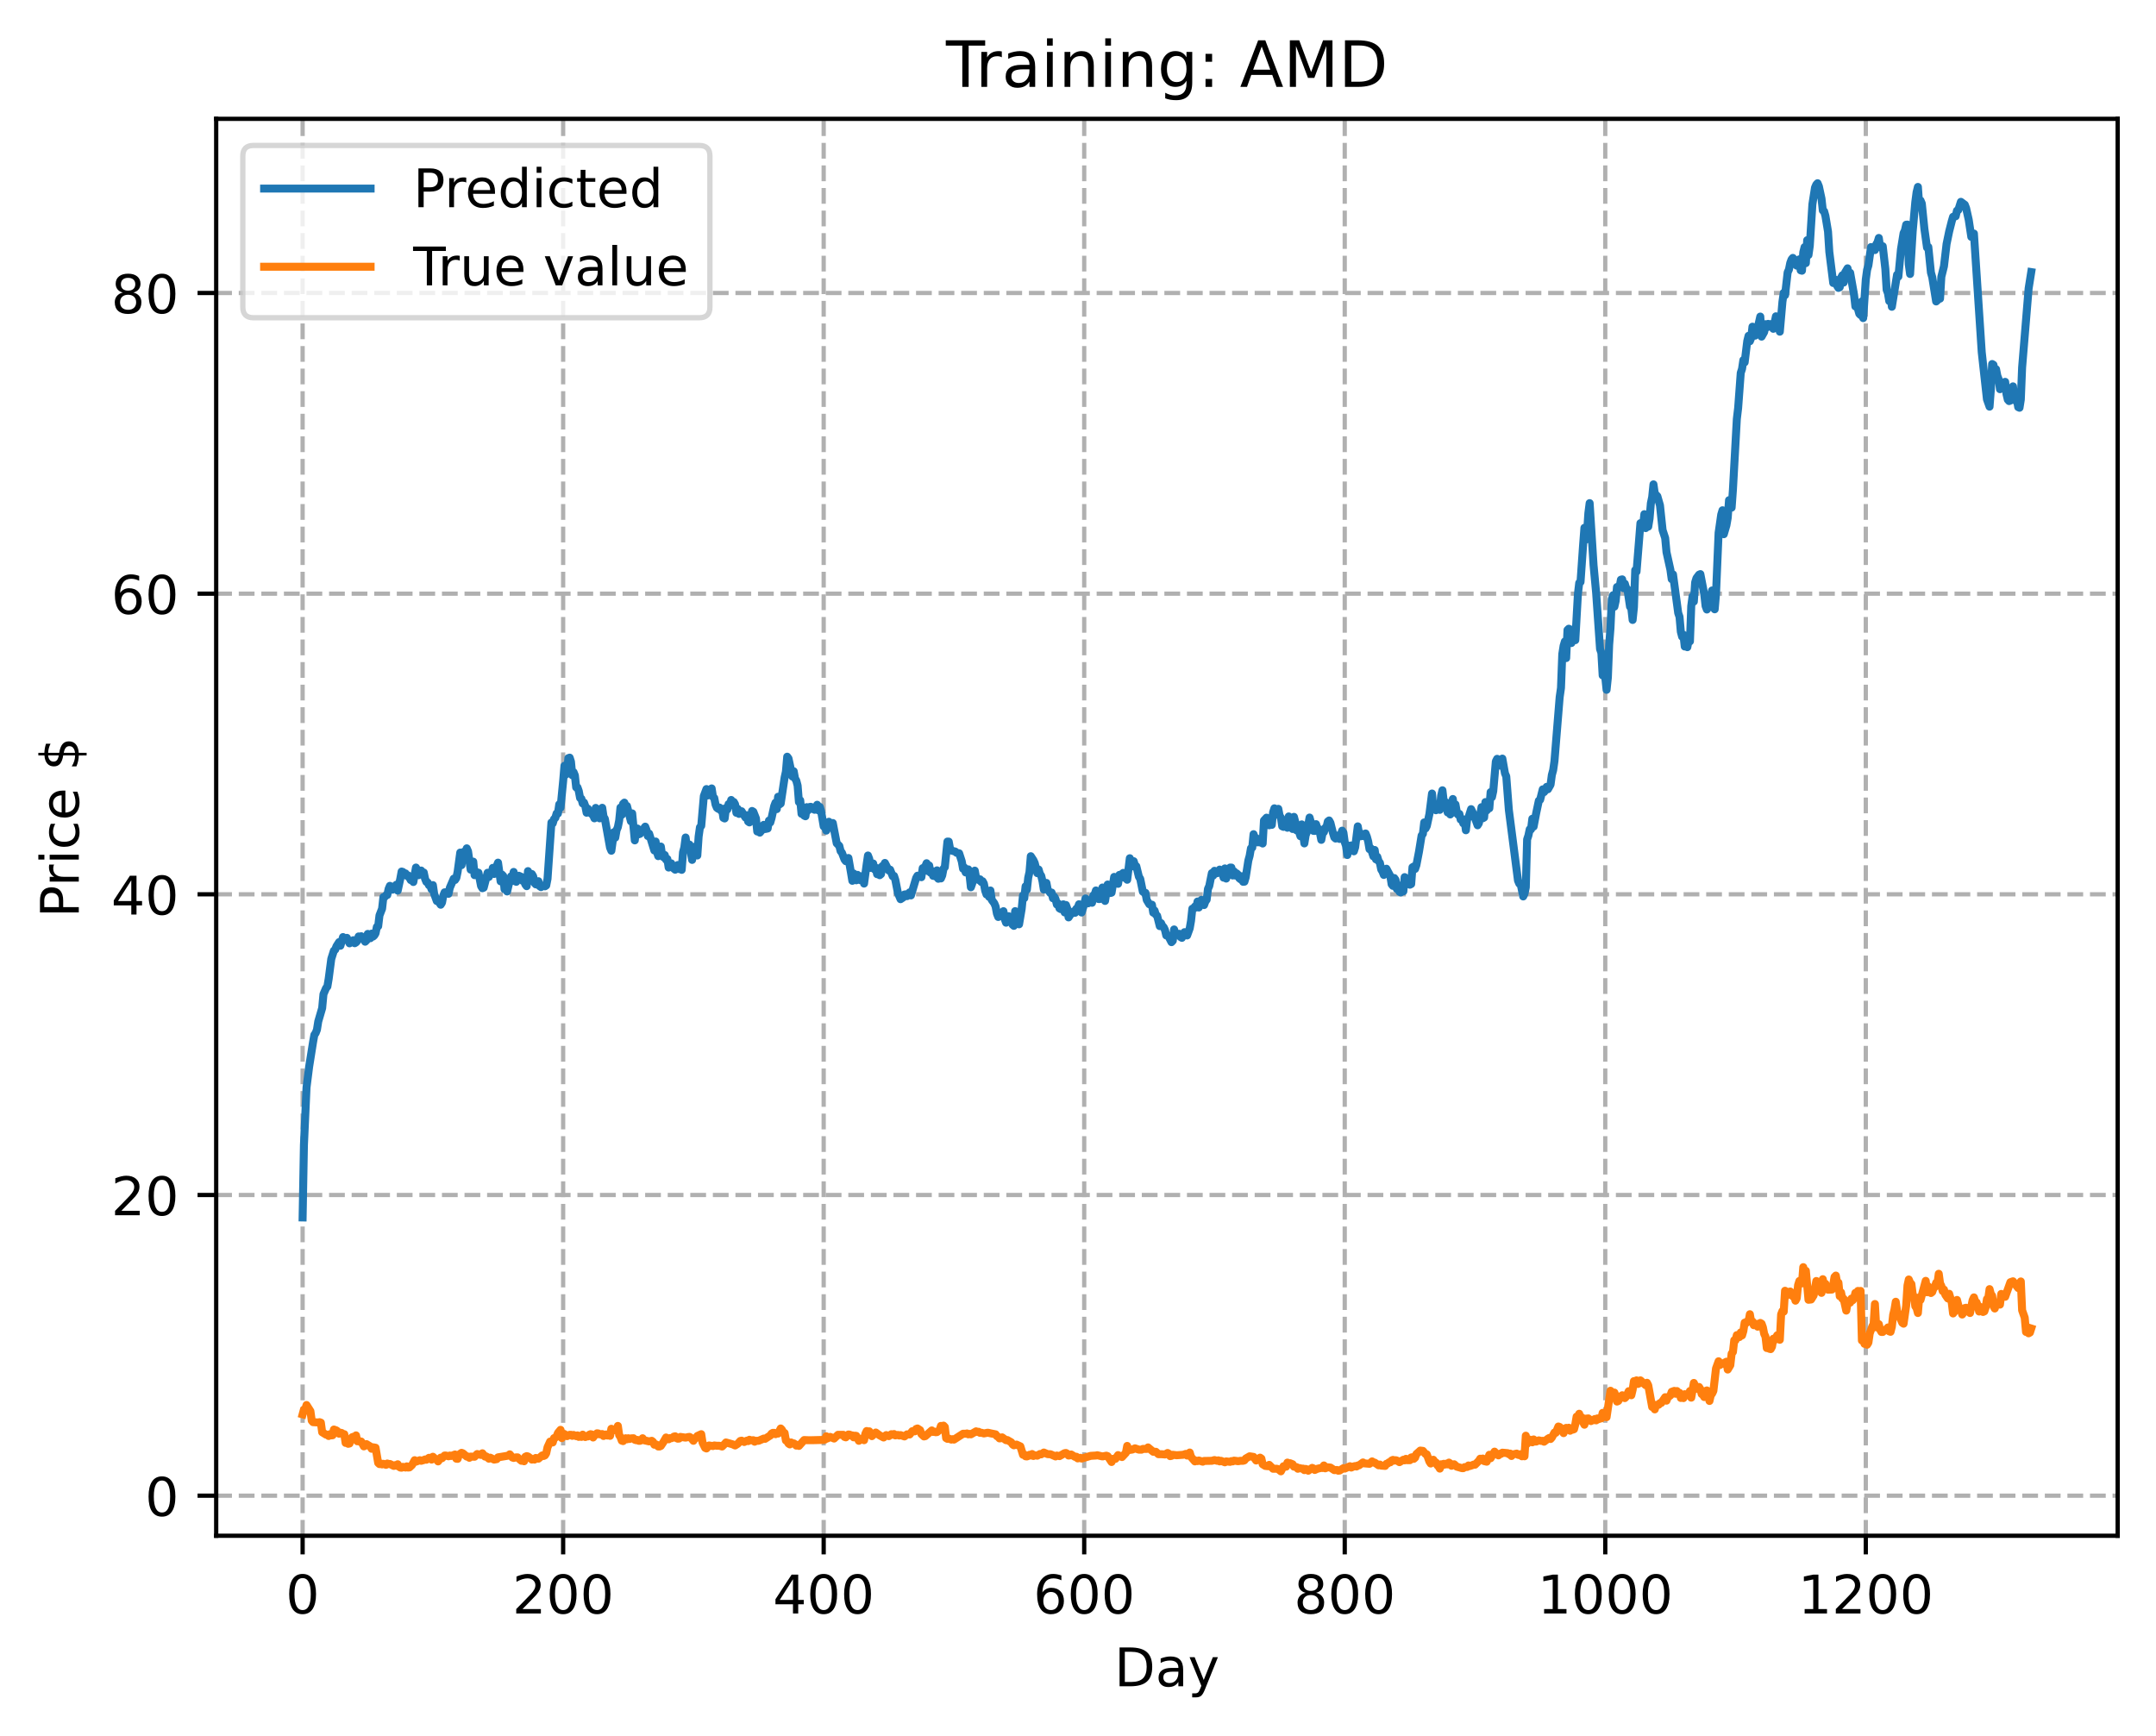 <?xml version="1.0" encoding="utf-8" standalone="no"?>
<!DOCTYPE svg PUBLIC "-//W3C//DTD SVG 1.1//EN"
  "http://www.w3.org/Graphics/SVG/1.1/DTD/svg11.dtd">
<!-- Created with matplotlib (https://matplotlib.org/) -->
<svg height="325.986pt" version="1.1" viewBox="0 0 404.923 325.986" width="404.923pt" xmlns="http://www.w3.org/2000/svg" xmlns:xlink="http://www.w3.org/1999/xlink">
 <defs>
  <style type="text/css">
*{stroke-linecap:butt;stroke-linejoin:round;}
  </style>
 </defs>
 <g id="figure_1">
  <g id="patch_1">
   <path d="M 0 325.986 
L 404.923 325.986 
L 404.923 0 
L 0 0 
z
" style="fill:#ffffff;"/>
  </g>
  <g id="axes_1">
   <g id="patch_2">
    <path d="M 40.603 288.43 
L 397.723 288.43 
L 397.723 22.318 
L 40.603 22.318 
z
" style="fill:#ffffff;"/>
   </g>
   <g id="matplotlib.axis_1">
    <g id="xtick_1">
     <g id="line2d_1">
      <path clip-path="url(#p8aa2098864)" d="M 56.836 288.43 
L 56.836 22.318 
" style="fill:none;stroke:#b0b0b0;stroke-dasharray:2.96,1.28;stroke-dashoffset:0;stroke-width:0.8;"/>
     </g>
     <g id="line2d_2">
      <defs>
       <path d="M 0 0 
L 0 3.5 
" id="ma7a348465f" style="stroke:#000000;stroke-width:0.8;"/>
      </defs>
      <g>
       <use style="stroke:#000000;stroke-width:0.8;" x="56.836" xlink:href="#ma7a348465f" y="288.43"/>
      </g>
     </g>
     <g id="text_1">
      <!-- 0 -->
      <defs>
       <path d="M 31.781 66.406 
Q 24.172 66.406 20.328 58.906 
Q 16.5 51.422 16.5 36.375 
Q 16.5 21.391 20.328 13.891 
Q 24.172 6.391 31.781 6.391 
Q 39.453 6.391 43.281 13.891 
Q 47.125 21.391 47.125 36.375 
Q 47.125 51.422 43.281 58.906 
Q 39.453 66.406 31.781 66.406 
z
M 31.781 74.219 
Q 44.047 74.219 50.516 64.516 
Q 56.984 54.828 56.984 36.375 
Q 56.984 17.969 50.516 8.266 
Q 44.047 -1.422 31.781 -1.422 
Q 19.531 -1.422 13.062 8.266 
Q 6.594 17.969 6.594 36.375 
Q 6.594 54.828 13.062 64.516 
Q 19.531 74.219 31.781 74.219 
z
" id="DejaVuSans-48"/>
      </defs>
      <g transform="translate(53.655 303.029)scale(0.1 -0.1)">
       <use xlink:href="#DejaVuSans-48"/>
      </g>
     </g>
    </g>
    <g id="xtick_2">
     <g id="line2d_3">
      <path clip-path="url(#p8aa2098864)" d="M 105.766 288.43 
L 105.766 22.318 
" style="fill:none;stroke:#b0b0b0;stroke-dasharray:2.96,1.28;stroke-dashoffset:0;stroke-width:0.8;"/>
     </g>
     <g id="line2d_4">
      <g>
       <use style="stroke:#000000;stroke-width:0.8;" x="105.766" xlink:href="#ma7a348465f" y="288.43"/>
      </g>
     </g>
     <g id="text_2">
      <!-- 200 -->
      <defs>
       <path d="M 19.188 8.297 
L 53.609 8.297 
L 53.609 0 
L 7.328 0 
L 7.328 8.297 
Q 12.938 14.109 22.625 23.891 
Q 32.328 33.688 34.812 36.531 
Q 39.547 41.844 41.422 45.531 
Q 43.312 49.219 43.312 52.781 
Q 43.312 58.594 39.234 62.25 
Q 35.156 65.922 28.609 65.922 
Q 23.969 65.922 18.812 64.312 
Q 13.672 62.703 7.812 59.422 
L 7.812 69.391 
Q 13.766 71.781 18.938 73 
Q 24.125 74.219 28.422 74.219 
Q 39.75 74.219 46.484 68.547 
Q 53.219 62.891 53.219 53.422 
Q 53.219 48.922 51.531 44.891 
Q 49.859 40.875 45.406 35.406 
Q 44.188 33.984 37.641 27.219 
Q 31.109 20.453 19.188 8.297 
z
" id="DejaVuSans-50"/>
      </defs>
      <g transform="translate(96.223 303.029)scale(0.1 -0.1)">
       <use xlink:href="#DejaVuSans-50"/>
       <use x="63.623" xlink:href="#DejaVuSans-48"/>
       <use x="127.246" xlink:href="#DejaVuSans-48"/>
      </g>
     </g>
    </g>
    <g id="xtick_3">
     <g id="line2d_5">
      <path clip-path="url(#p8aa2098864)" d="M 154.697 288.43 
L 154.697 22.318 
" style="fill:none;stroke:#b0b0b0;stroke-dasharray:2.96,1.28;stroke-dashoffset:0;stroke-width:0.8;"/>
     </g>
     <g id="line2d_6">
      <g>
       <use style="stroke:#000000;stroke-width:0.8;" x="154.697" xlink:href="#ma7a348465f" y="288.43"/>
      </g>
     </g>
     <g id="text_3">
      <!-- 400 -->
      <defs>
       <path d="M 37.797 64.312 
L 12.891 25.391 
L 37.797 25.391 
z
M 35.203 72.906 
L 47.609 72.906 
L 47.609 25.391 
L 58.016 25.391 
L 58.016 17.188 
L 47.609 17.188 
L 47.609 0 
L 37.797 0 
L 37.797 17.188 
L 4.891 17.188 
L 4.891 26.703 
z
" id="DejaVuSans-52"/>
      </defs>
      <g transform="translate(145.153 303.029)scale(0.1 -0.1)">
       <use xlink:href="#DejaVuSans-52"/>
       <use x="63.623" xlink:href="#DejaVuSans-48"/>
       <use x="127.246" xlink:href="#DejaVuSans-48"/>
      </g>
     </g>
    </g>
    <g id="xtick_4">
     <g id="line2d_7">
      <path clip-path="url(#p8aa2098864)" d="M 203.628 288.43 
L 203.628 22.318 
" style="fill:none;stroke:#b0b0b0;stroke-dasharray:2.96,1.28;stroke-dashoffset:0;stroke-width:0.8;"/>
     </g>
     <g id="line2d_8">
      <g>
       <use style="stroke:#000000;stroke-width:0.8;" x="203.628" xlink:href="#ma7a348465f" y="288.43"/>
      </g>
     </g>
     <g id="text_4">
      <!-- 600 -->
      <defs>
       <path d="M 33.016 40.375 
Q 26.375 40.375 22.484 35.828 
Q 18.609 31.297 18.609 23.391 
Q 18.609 15.531 22.484 10.953 
Q 26.375 6.391 33.016 6.391 
Q 39.656 6.391 43.531 10.953 
Q 47.406 15.531 47.406 23.391 
Q 47.406 31.297 43.531 35.828 
Q 39.656 40.375 33.016 40.375 
z
M 52.594 71.297 
L 52.594 62.312 
Q 48.875 64.062 45.094 64.984 
Q 41.312 65.922 37.594 65.922 
Q 27.828 65.922 22.672 59.328 
Q 17.531 52.734 16.797 39.406 
Q 19.672 43.656 24.016 45.922 
Q 28.375 48.188 33.594 48.188 
Q 44.578 48.188 50.953 41.516 
Q 57.328 34.859 57.328 23.391 
Q 57.328 12.156 50.688 5.359 
Q 44.047 -1.422 33.016 -1.422 
Q 20.359 -1.422 13.672 8.266 
Q 6.984 17.969 6.984 36.375 
Q 6.984 53.656 15.188 63.938 
Q 23.391 74.219 37.203 74.219 
Q 40.922 74.219 44.703 73.484 
Q 48.484 72.75 52.594 71.297 
z
" id="DejaVuSans-54"/>
      </defs>
      <g transform="translate(194.084 303.029)scale(0.1 -0.1)">
       <use xlink:href="#DejaVuSans-54"/>
       <use x="63.623" xlink:href="#DejaVuSans-48"/>
       <use x="127.246" xlink:href="#DejaVuSans-48"/>
      </g>
     </g>
    </g>
    <g id="xtick_5">
     <g id="line2d_9">
      <path clip-path="url(#p8aa2098864)" d="M 252.558 288.43 
L 252.558 22.318 
" style="fill:none;stroke:#b0b0b0;stroke-dasharray:2.96,1.28;stroke-dashoffset:0;stroke-width:0.8;"/>
     </g>
     <g id="line2d_10">
      <g>
       <use style="stroke:#000000;stroke-width:0.8;" x="252.558" xlink:href="#ma7a348465f" y="288.43"/>
      </g>
     </g>
     <g id="text_5">
      <!-- 800 -->
      <defs>
       <path d="M 31.781 34.625 
Q 24.75 34.625 20.719 30.859 
Q 16.703 27.094 16.703 20.516 
Q 16.703 13.922 20.719 10.156 
Q 24.75 6.391 31.781 6.391 
Q 38.812 6.391 42.859 10.172 
Q 46.922 13.969 46.922 20.516 
Q 46.922 27.094 42.891 30.859 
Q 38.875 34.625 31.781 34.625 
z
M 21.922 38.812 
Q 15.578 40.375 12.031 44.719 
Q 8.5 49.078 8.5 55.328 
Q 8.5 64.062 14.719 69.141 
Q 20.953 74.219 31.781 74.219 
Q 42.672 74.219 48.875 69.141 
Q 55.078 64.062 55.078 55.328 
Q 55.078 49.078 51.531 44.719 
Q 48 40.375 41.703 38.812 
Q 48.828 37.156 52.797 32.312 
Q 56.781 27.484 56.781 20.516 
Q 56.781 9.906 50.312 4.234 
Q 43.844 -1.422 31.781 -1.422 
Q 19.734 -1.422 13.25 4.234 
Q 6.781 9.906 6.781 20.516 
Q 6.781 27.484 10.781 32.312 
Q 14.797 37.156 21.922 38.812 
z
M 18.312 54.391 
Q 18.312 48.734 21.844 45.562 
Q 25.391 42.391 31.781 42.391 
Q 38.141 42.391 41.719 45.562 
Q 45.312 48.734 45.312 54.391 
Q 45.312 60.062 41.719 63.234 
Q 38.141 66.406 31.781 66.406 
Q 25.391 66.406 21.844 63.234 
Q 18.312 60.062 18.312 54.391 
z
" id="DejaVuSans-56"/>
      </defs>
      <g transform="translate(243.015 303.029)scale(0.1 -0.1)">
       <use xlink:href="#DejaVuSans-56"/>
       <use x="63.623" xlink:href="#DejaVuSans-48"/>
       <use x="127.246" xlink:href="#DejaVuSans-48"/>
      </g>
     </g>
    </g>
    <g id="xtick_6">
     <g id="line2d_11">
      <path clip-path="url(#p8aa2098864)" d="M 301.489 288.43 
L 301.489 22.318 
" style="fill:none;stroke:#b0b0b0;stroke-dasharray:2.96,1.28;stroke-dashoffset:0;stroke-width:0.8;"/>
     </g>
     <g id="line2d_12">
      <g>
       <use style="stroke:#000000;stroke-width:0.8;" x="301.489" xlink:href="#ma7a348465f" y="288.43"/>
      </g>
     </g>
     <g id="text_6">
      <!-- 1000 -->
      <defs>
       <path d="M 12.406 8.297 
L 28.516 8.297 
L 28.516 63.922 
L 10.984 60.406 
L 10.984 69.391 
L 28.422 72.906 
L 38.281 72.906 
L 38.281 8.297 
L 54.391 8.297 
L 54.391 0 
L 12.406 0 
z
" id="DejaVuSans-49"/>
      </defs>
      <g transform="translate(288.764 303.029)scale(0.1 -0.1)">
       <use xlink:href="#DejaVuSans-49"/>
       <use x="63.623" xlink:href="#DejaVuSans-48"/>
       <use x="127.246" xlink:href="#DejaVuSans-48"/>
       <use x="190.869" xlink:href="#DejaVuSans-48"/>
      </g>
     </g>
    </g>
    <g id="xtick_7">
     <g id="line2d_13">
      <path clip-path="url(#p8aa2098864)" d="M 350.419 288.43 
L 350.419 22.318 
" style="fill:none;stroke:#b0b0b0;stroke-dasharray:2.96,1.28;stroke-dashoffset:0;stroke-width:0.8;"/>
     </g>
     <g id="line2d_14">
      <g>
       <use style="stroke:#000000;stroke-width:0.8;" x="350.419" xlink:href="#ma7a348465f" y="288.43"/>
      </g>
     </g>
     <g id="text_7">
      <!-- 1200 -->
      <g transform="translate(337.694 303.029)scale(0.1 -0.1)">
       <use xlink:href="#DejaVuSans-49"/>
       <use x="63.623" xlink:href="#DejaVuSans-50"/>
       <use x="127.246" xlink:href="#DejaVuSans-48"/>
       <use x="190.869" xlink:href="#DejaVuSans-48"/>
      </g>
     </g>
    </g>
    <g id="text_8">
     <!-- Day -->
     <defs>
      <path d="M 19.672 64.797 
L 19.672 8.109 
L 31.594 8.109 
Q 46.688 8.109 53.688 14.938 
Q 60.688 21.781 60.688 36.531 
Q 60.688 51.172 53.688 57.984 
Q 46.688 64.797 31.594 64.797 
z
M 9.812 72.906 
L 30.078 72.906 
Q 51.266 72.906 61.172 64.094 
Q 71.094 55.281 71.094 36.531 
Q 71.094 17.672 61.125 8.828 
Q 51.172 0 30.078 0 
L 9.812 0 
z
" id="DejaVuSans-68"/>
      <path d="M 34.281 27.484 
Q 23.391 27.484 19.188 25 
Q 14.984 22.516 14.984 16.5 
Q 14.984 11.719 18.141 8.906 
Q 21.297 6.109 26.703 6.109 
Q 34.188 6.109 38.703 11.406 
Q 43.219 16.703 43.219 25.484 
L 43.219 27.484 
z
M 52.203 31.203 
L 52.203 0 
L 43.219 0 
L 43.219 8.297 
Q 40.141 3.328 35.547 0.953 
Q 30.953 -1.422 24.312 -1.422 
Q 15.922 -1.422 10.953 3.297 
Q 6 8.016 6 15.922 
Q 6 25.141 12.172 29.828 
Q 18.359 34.516 30.609 34.516 
L 43.219 34.516 
L 43.219 35.406 
Q 43.219 41.609 39.141 45 
Q 35.062 48.391 27.688 48.391 
Q 23 48.391 18.547 47.266 
Q 14.109 46.141 10.016 43.891 
L 10.016 52.203 
Q 14.938 54.109 19.578 55.047 
Q 24.219 56 28.609 56 
Q 40.484 56 46.344 49.844 
Q 52.203 43.703 52.203 31.203 
z
" id="DejaVuSans-97"/>
      <path d="M 32.172 -5.078 
Q 28.375 -14.844 24.75 -17.812 
Q 21.141 -20.797 15.094 -20.797 
L 7.906 -20.797 
L 7.906 -13.281 
L 13.188 -13.281 
Q 16.891 -13.281 18.938 -11.516 
Q 21 -9.766 23.484 -3.219 
L 25.094 0.875 
L 2.984 54.688 
L 12.5 54.688 
L 29.594 11.922 
L 46.688 54.688 
L 56.203 54.688 
z
" id="DejaVuSans-121"/>
     </defs>
     <g transform="translate(209.29 316.707)scale(0.1 -0.1)">
      <use xlink:href="#DejaVuSans-68"/>
      <use x="77.002" xlink:href="#DejaVuSans-97"/>
      <use x="138.281" xlink:href="#DejaVuSans-121"/>
     </g>
    </g>
   </g>
   <g id="matplotlib.axis_2">
    <g id="ytick_1">
     <g id="line2d_15">
      <path clip-path="url(#p8aa2098864)" d="M 40.603 280.908 
L 397.723 280.908 
" style="fill:none;stroke:#b0b0b0;stroke-dasharray:2.96,1.28;stroke-dashoffset:0;stroke-width:0.8;"/>
     </g>
     <g id="line2d_16">
      <defs>
       <path d="M 0 0 
L -3.5 0 
" id="m91a8894882" style="stroke:#000000;stroke-width:0.8;"/>
      </defs>
      <g>
       <use style="stroke:#000000;stroke-width:0.8;" x="40.603" xlink:href="#m91a8894882" y="280.908"/>
      </g>
     </g>
     <g id="text_9">
      <!-- 0 -->
      <g transform="translate(27.241 284.707)scale(0.1 -0.1)">
       <use xlink:href="#DejaVuSans-48"/>
      </g>
     </g>
    </g>
    <g id="ytick_2">
     <g id="line2d_17">
      <path clip-path="url(#p8aa2098864)" d="M 40.603 224.437 
L 397.723 224.437 
" style="fill:none;stroke:#b0b0b0;stroke-dasharray:2.96,1.28;stroke-dashoffset:0;stroke-width:0.8;"/>
     </g>
     <g id="line2d_18">
      <g>
       <use style="stroke:#000000;stroke-width:0.8;" x="40.603" xlink:href="#m91a8894882" y="224.437"/>
      </g>
     </g>
     <g id="text_10">
      <!-- 20 -->
      <g transform="translate(20.878 228.237)scale(0.1 -0.1)">
       <use xlink:href="#DejaVuSans-50"/>
       <use x="63.623" xlink:href="#DejaVuSans-48"/>
      </g>
     </g>
    </g>
    <g id="ytick_3">
     <g id="line2d_19">
      <path clip-path="url(#p8aa2098864)" d="M 40.603 167.966 
L 397.723 167.966 
" style="fill:none;stroke:#b0b0b0;stroke-dasharray:2.96,1.28;stroke-dashoffset:0;stroke-width:0.8;"/>
     </g>
     <g id="line2d_20">
      <g>
       <use style="stroke:#000000;stroke-width:0.8;" x="40.603" xlink:href="#m91a8894882" y="167.966"/>
      </g>
     </g>
     <g id="text_11">
      <!-- 40 -->
      <g transform="translate(20.878 171.766)scale(0.1 -0.1)">
       <use xlink:href="#DejaVuSans-52"/>
       <use x="63.623" xlink:href="#DejaVuSans-48"/>
      </g>
     </g>
    </g>
    <g id="ytick_4">
     <g id="line2d_21">
      <path clip-path="url(#p8aa2098864)" d="M 40.603 111.495 
L 397.723 111.495 
" style="fill:none;stroke:#b0b0b0;stroke-dasharray:2.96,1.28;stroke-dashoffset:0;stroke-width:0.8;"/>
     </g>
     <g id="line2d_22">
      <g>
       <use style="stroke:#000000;stroke-width:0.8;" x="40.603" xlink:href="#m91a8894882" y="111.495"/>
      </g>
     </g>
     <g id="text_12">
      <!-- 60 -->
      <g transform="translate(20.878 115.295)scale(0.1 -0.1)">
       <use xlink:href="#DejaVuSans-54"/>
       <use x="63.623" xlink:href="#DejaVuSans-48"/>
      </g>
     </g>
    </g>
    <g id="ytick_5">
     <g id="line2d_23">
      <path clip-path="url(#p8aa2098864)" d="M 40.603 55.024 
L 397.723 55.024 
" style="fill:none;stroke:#b0b0b0;stroke-dasharray:2.96,1.28;stroke-dashoffset:0;stroke-width:0.8;"/>
     </g>
     <g id="line2d_24">
      <g>
       <use style="stroke:#000000;stroke-width:0.8;" x="40.603" xlink:href="#m91a8894882" y="55.024"/>
      </g>
     </g>
     <g id="text_13">
      <!-- 80 -->
      <g transform="translate(20.878 58.824)scale(0.1 -0.1)">
       <use xlink:href="#DejaVuSans-56"/>
       <use x="63.623" xlink:href="#DejaVuSans-48"/>
      </g>
     </g>
    </g>
    <g id="text_14">
     <!-- Price $ -->
     <defs>
      <path d="M 19.672 64.797 
L 19.672 37.406 
L 32.078 37.406 
Q 38.969 37.406 42.719 40.969 
Q 46.484 44.531 46.484 51.125 
Q 46.484 57.672 42.719 61.234 
Q 38.969 64.797 32.078 64.797 
z
M 9.812 72.906 
L 32.078 72.906 
Q 44.344 72.906 50.609 67.359 
Q 56.891 61.812 56.891 51.125 
Q 56.891 40.328 50.609 34.812 
Q 44.344 29.297 32.078 29.297 
L 19.672 29.297 
L 19.672 0 
L 9.812 0 
z
" id="DejaVuSans-80"/>
      <path d="M 41.109 46.297 
Q 39.594 47.172 37.812 47.578 
Q 36.031 48 33.891 48 
Q 26.266 48 22.188 43.047 
Q 18.109 38.094 18.109 28.812 
L 18.109 0 
L 9.078 0 
L 9.078 54.688 
L 18.109 54.688 
L 18.109 46.188 
Q 20.953 51.172 25.484 53.578 
Q 30.031 56 36.531 56 
Q 37.453 56 38.578 55.875 
Q 39.703 55.766 41.062 55.516 
z
" id="DejaVuSans-114"/>
      <path d="M 9.422 54.688 
L 18.406 54.688 
L 18.406 0 
L 9.422 0 
z
M 9.422 75.984 
L 18.406 75.984 
L 18.406 64.594 
L 9.422 64.594 
z
" id="DejaVuSans-105"/>
      <path d="M 48.781 52.594 
L 48.781 44.188 
Q 44.969 46.297 41.141 47.344 
Q 37.312 48.391 33.406 48.391 
Q 24.656 48.391 19.812 42.844 
Q 14.984 37.312 14.984 27.297 
Q 14.984 17.281 19.812 11.734 
Q 24.656 6.203 33.406 6.203 
Q 37.312 6.203 41.141 7.25 
Q 44.969 8.297 48.781 10.406 
L 48.781 2.094 
Q 45.016 0.344 40.984 -0.531 
Q 36.969 -1.422 32.422 -1.422 
Q 20.062 -1.422 12.781 6.344 
Q 5.516 14.109 5.516 27.297 
Q 5.516 40.672 12.859 48.328 
Q 20.219 56 33.016 56 
Q 37.156 56 41.109 55.141 
Q 45.062 54.297 48.781 52.594 
z
" id="DejaVuSans-99"/>
      <path d="M 56.203 29.594 
L 56.203 25.203 
L 14.891 25.203 
Q 15.484 15.922 20.484 11.062 
Q 25.484 6.203 34.422 6.203 
Q 39.594 6.203 44.453 7.469 
Q 49.312 8.734 54.109 11.281 
L 54.109 2.781 
Q 49.266 0.734 44.188 -0.344 
Q 39.109 -1.422 33.891 -1.422 
Q 20.797 -1.422 13.156 6.188 
Q 5.516 13.812 5.516 26.812 
Q 5.516 40.234 12.766 48.109 
Q 20.016 56 32.328 56 
Q 43.359 56 49.781 48.891 
Q 56.203 41.797 56.203 29.594 
z
M 47.219 32.234 
Q 47.125 39.594 43.094 43.984 
Q 39.062 48.391 32.422 48.391 
Q 24.906 48.391 20.391 44.141 
Q 15.875 39.891 15.188 32.172 
z
" id="DejaVuSans-101"/>
      <path id="DejaVuSans-32"/>
      <path d="M 33.797 -14.703 
L 28.906 -14.703 
L 28.859 0 
Q 23.734 0.094 18.609 1.188 
Q 13.484 2.297 8.297 4.5 
L 8.297 13.281 
Q 13.281 10.156 18.375 8.562 
Q 23.484 6.984 28.906 6.938 
L 28.906 29.203 
Q 18.109 30.953 13.203 35.156 
Q 8.297 39.359 8.297 46.688 
Q 8.297 54.641 13.625 59.219 
Q 18.953 63.812 28.906 64.5 
L 28.906 75.984 
L 33.797 75.984 
L 33.797 64.656 
Q 38.328 64.453 42.578 63.688 
Q 46.828 62.938 50.875 61.625 
L 50.875 53.078 
Q 46.828 55.125 42.547 56.25 
Q 38.281 57.375 33.797 57.562 
L 33.797 36.719 
Q 44.875 35.016 50.094 30.609 
Q 55.328 26.219 55.328 18.609 
Q 55.328 10.359 49.781 5.594 
Q 44.234 0.828 33.797 0.094 
z
M 28.906 37.594 
L 28.906 57.625 
Q 23.25 56.984 20.266 54.391 
Q 17.281 51.812 17.281 47.516 
Q 17.281 43.312 20.031 40.969 
Q 22.797 38.625 28.906 37.594 
z
M 33.797 28.219 
L 33.797 7.078 
Q 39.984 7.906 43.141 10.594 
Q 46.297 13.281 46.297 17.672 
Q 46.297 21.969 43.281 24.5 
Q 40.281 27.047 33.797 28.219 
z
" id="DejaVuSans-36"/>
     </defs>
     <g transform="translate(14.798 172.342)rotate(-90)scale(0.1 -0.1)">
      <use xlink:href="#DejaVuSans-80"/>
      <use x="58.553" xlink:href="#DejaVuSans-114"/>
      <use x="99.666" xlink:href="#DejaVuSans-105"/>
      <use x="127.449" xlink:href="#DejaVuSans-99"/>
      <use x="182.43" xlink:href="#DejaVuSans-101"/>
      <use x="243.953" xlink:href="#DejaVuSans-32"/>
      <use x="275.74" xlink:href="#DejaVuSans-36"/>
     </g>
    </g>
   </g>
   <g id="line2d_25">
    <path clip-path="url(#p8aa2098864)" d="M 56.836 228.654 
L 57.081 215.072 
L 57.57 204.229 
L 58.059 200.351 
L 58.793 195.732 
L 59.038 194.366 
L 59.282 194.027 
L 59.527 193.391 
L 59.772 191.843 
L 60.506 189.331 
L 60.75 186.717 
L 61.24 185.58 
L 61.484 185.287 
L 61.729 183.833 
L 62.218 180.101 
L 62.708 178.552 
L 62.952 178.355 
L 63.197 177.713 
L 63.686 176.941 
L 63.931 177.623 
L 64.42 175.993 
L 64.665 176.368 
L 64.909 176.423 
L 65.154 176.143 
L 65.643 177.171 
L 65.888 177.031 
L 66.377 176.579 
L 66.622 177.147 
L 66.867 177 
L 67.111 176.71 
L 67.356 175.876 
L 67.601 176.126 
L 67.845 175.836 
L 68.09 176.26 
L 68.335 176.426 
L 68.579 176.866 
L 68.824 176.628 
L 69.069 175.4 
L 69.558 176.211 
L 69.802 175.349 
L 70.047 175.909 
L 70.292 175.698 
L 70.536 175.284 
L 70.781 174.077 
L 71.026 173.963 
L 71.27 171.925 
L 71.76 170.665 
L 72.004 168.485 
L 72.249 168.463 
L 72.494 168.147 
L 72.738 168.094 
L 72.983 166.958 
L 73.228 166.373 
L 73.717 167.089 
L 73.962 166.91 
L 74.206 166.378 
L 74.451 166.156 
L 74.696 167.268 
L 75.185 165.019 
L 75.429 163.688 
L 75.674 163.766 
L 75.919 164.125 
L 76.163 164.037 
L 76.408 164.494 
L 76.653 164.417 
L 77.142 165.294 
L 77.387 165.246 
L 77.631 165.652 
L 78.121 162.937 
L 78.365 163.38 
L 78.61 164.372 
L 78.855 163.647 
L 79.099 163.499 
L 79.344 164.141 
L 79.589 163.866 
L 79.833 165.046 
L 80.078 165.635 
L 80.323 165.739 
L 80.567 166.262 
L 80.812 166.369 
L 81.056 167.032 
L 81.301 166.233 
L 81.546 167.892 
L 82.035 169.228 
L 82.28 169.195 
L 82.769 169.92 
L 83.014 169.531 
L 83.258 168.201 
L 83.503 167.593 
L 83.748 167.573 
L 83.992 167.82 
L 84.237 167.868 
L 84.482 166.733 
L 85.216 165.025 
L 85.46 165.271 
L 85.705 164.895 
L 85.95 163.719 
L 86.439 160.124 
L 86.684 162.488 
L 86.928 160.453 
L 87.173 159.941 
L 87.417 160.522 
L 87.662 159.327 
L 87.907 159.893 
L 88.396 163.329 
L 88.641 161.797 
L 88.885 161.826 
L 89.13 164.368 
L 89.375 163.692 
L 89.619 164.026 
L 89.864 163.904 
L 90.353 166.429 
L 90.598 166.821 
L 90.843 166.718 
L 91.577 163.914 
L 91.821 164.7 
L 92.066 163.914 
L 92.311 164.09 
L 92.555 162.994 
L 92.8 164.143 
L 93.044 162.963 
L 93.289 162.638 
L 93.534 162.015 
L 94.023 165.532 
L 94.268 164.249 
L 94.512 164.507 
L 94.757 167.009 
L 95.002 165.897 
L 95.246 167.43 
L 95.736 165.304 
L 95.98 164.589 
L 96.225 165.461 
L 96.47 163.76 
L 96.714 165.474 
L 96.959 165.619 
L 97.448 164.478 
L 97.938 164.698 
L 98.182 165.448 
L 98.427 165.479 
L 98.672 166.121 
L 98.916 166.434 
L 99.161 163.607 
L 99.405 164.251 
L 99.65 164.09 
L 99.895 164.155 
L 100.139 164.581 
L 100.384 165.821 
L 100.629 166.099 
L 100.873 166.129 
L 101.118 165.502 
L 101.363 166.443 
L 101.607 166.61 
L 101.852 166.338 
L 102.341 166.465 
L 102.586 166.302 
L 102.831 165.06 
L 103.565 154.482 
L 103.809 154.644 
L 104.054 153.836 
L 104.299 153.601 
L 104.543 152.768 
L 104.788 152.797 
L 105.032 151.07 
L 105.277 151.694 
L 105.766 146.698 
L 106.011 143.815 
L 106.256 145.489 
L 106.5 145.114 
L 106.745 142.383 
L 106.99 142.297 
L 107.234 143.05 
L 107.479 145.6 
L 107.724 145.026 
L 107.968 145.622 
L 108.213 147.88 
L 108.458 147.879 
L 108.702 148.574 
L 108.947 149.873 
L 109.192 150.008 
L 109.436 150.903 
L 109.681 150.731 
L 109.926 151.401 
L 110.17 152.642 
L 110.415 151.879 
L 110.66 152.57 
L 110.904 152.698 
L 111.393 153.111 
L 111.638 153.693 
L 111.883 151.737 
L 112.127 152.527 
L 112.372 152.525 
L 112.617 153.694 
L 113.106 151.714 
L 113.351 153.397 
L 113.595 153.761 
L 114.574 159.205 
L 114.819 159.782 
L 115.308 156.29 
L 115.553 157.324 
L 115.797 155.922 
L 116.042 155.341 
L 116.287 154.11 
L 116.531 151.671 
L 116.776 153.046 
L 117.02 150.973 
L 117.265 150.745 
L 117.51 151.78 
L 117.754 151.37 
L 118.488 154.247 
L 118.733 152.766 
L 119.222 157.836 
L 119.467 155.655 
L 119.712 155.604 
L 119.956 156.694 
L 120.201 156.608 
L 121.18 155.254 
L 121.424 155.877 
L 121.669 157.02 
L 121.914 156.565 
L 122.892 159.734 
L 123.137 158.045 
L 123.381 160.025 
L 123.626 160.796 
L 123.871 160.149 
L 124.115 158.993 
L 124.36 160.657 
L 124.605 160.987 
L 124.849 160.579 
L 125.094 161.47 
L 125.339 161.328 
L 125.583 162.937 
L 125.828 162.093 
L 126.073 162.149 
L 126.317 162.931 
L 126.807 163.342 
L 127.051 162.736 
L 127.296 162.462 
L 127.541 163.218 
L 127.785 162.643 
L 128.03 163.37 
L 128.275 160.074 
L 128.519 159.174 
L 128.764 157.295 
L 129.008 159.048 
L 129.253 159.445 
L 129.498 158.624 
L 129.987 161.501 
L 130.232 159.303 
L 130.721 158.912 
L 130.966 160.674 
L 131.21 157.124 
L 131.455 155.382 
L 131.7 155.11 
L 132.189 149.502 
L 132.678 148.198 
L 132.923 149.395 
L 133.168 148.347 
L 133.412 148.531 
L 133.657 148.077 
L 133.902 149.665 
L 134.146 149.874 
L 134.391 151.117 
L 134.636 151.706 
L 134.88 151.894 
L 135.125 151.665 
L 135.369 152.214 
L 135.614 151.902 
L 135.859 153.601 
L 136.103 153.718 
L 136.348 151.739 
L 136.593 152.051 
L 136.837 151.015 
L 137.082 151.292 
L 137.327 150.244 
L 137.571 150.909 
L 137.816 150.622 
L 138.061 151.056 
L 138.305 152.659 
L 138.55 151.905 
L 138.795 152.861 
L 139.039 152.399 
L 139.284 152.363 
L 139.773 153.178 
L 140.018 153.556 
L 140.263 153.105 
L 140.507 154.288 
L 140.752 154.46 
L 140.996 154.188 
L 141.241 152.311 
L 141.486 152.455 
L 141.975 153.699 
L 142.22 156.168 
L 142.464 155.757 
L 142.709 156.379 
L 143.198 155.784 
L 143.443 154.917 
L 143.688 155.704 
L 144.177 155.603 
L 144.422 154.113 
L 144.666 154.474 
L 144.911 153.624 
L 145.4 151.398 
L 145.645 150.755 
L 145.89 151.962 
L 146.134 149.644 
L 146.379 151.093 
L 146.624 150.918 
L 147.357 146.041 
L 147.602 144.928 
L 147.847 142.117 
L 148.091 142.452 
L 148.825 145.847 
L 149.07 144.853 
L 149.315 146.202 
L 149.559 146.624 
L 149.804 147.554 
L 150.049 150.638 
L 150.293 150.311 
L 150.538 152.847 
L 150.783 152.452 
L 151.027 153.181 
L 151.272 153.304 
L 151.517 151.594 
L 151.761 152.204 
L 152.006 151.581 
L 152.251 151.527 
L 152.495 151.613 
L 152.74 151.96 
L 152.984 152.088 
L 153.229 151.828 
L 153.474 151.146 
L 153.718 152.2 
L 153.963 151.54 
L 154.208 152.318 
L 154.697 155.205 
L 154.942 155.256 
L 155.186 156.003 
L 155.431 155.407 
L 155.676 154.336 
L 156.165 155.283 
L 156.41 154.575 
L 157.144 158.378 
L 157.633 158.872 
L 157.878 159.857 
L 158.122 160.149 
L 158.612 161.432 
L 158.856 161.743 
L 159.345 161.144 
L 159.835 163.964 
L 160.079 165.429 
L 160.324 164.048 
L 160.569 165.136 
L 160.813 165.331 
L 161.058 164.31 
L 161.547 165.297 
L 161.792 165.203 
L 162.037 164.503 
L 162.281 165.947 
L 162.771 162.329 
L 163.015 160.673 
L 163.26 161.314 
L 163.505 163.006 
L 163.749 162.837 
L 163.994 162.172 
L 164.239 163.277 
L 164.483 162.964 
L 164.728 164.184 
L 164.972 163.075 
L 165.217 164.374 
L 165.462 164.176 
L 165.706 162.674 
L 165.951 162.666 
L 166.196 162.071 
L 166.93 163.495 
L 167.174 163.337 
L 167.664 164.577 
L 167.908 164.502 
L 168.153 165.254 
L 168.642 167.729 
L 169.132 168.882 
L 169.621 168.556 
L 169.866 168.004 
L 170.11 167.958 
L 170.355 168.307 
L 170.844 167.594 
L 171.089 168.171 
L 172.067 164.894 
L 172.312 164.471 
L 172.557 164.683 
L 172.801 164.453 
L 173.046 164.75 
L 173.291 163.048 
L 173.535 162.951 
L 173.78 162.714 
L 174.025 162.123 
L 174.269 163.595 
L 174.514 162.553 
L 174.759 163.906 
L 175.003 163.563 
L 175.248 164.494 
L 175.493 163.887 
L 175.737 164.631 
L 175.982 163.465 
L 176.227 165.045 
L 176.471 164.168 
L 176.716 164.983 
L 176.96 164.417 
L 177.205 163.14 
L 177.45 162.863 
L 177.939 158.058 
L 178.184 158.065 
L 178.428 159.394 
L 178.673 159.744 
L 179.407 159.934 
L 179.652 160.164 
L 180.141 160.261 
L 180.63 161.772 
L 180.875 163.167 
L 181.12 162.935 
L 181.364 163.855 
L 181.854 163.276 
L 182.098 164.412 
L 182.343 166.639 
L 182.588 165.95 
L 182.832 164.191 
L 183.077 163.517 
L 183.321 164.824 
L 183.566 165.171 
L 183.811 165.284 
L 184.055 165.146 
L 184.3 165.644 
L 184.545 165.506 
L 184.789 165.962 
L 185.034 167.302 
L 185.279 167.994 
L 185.523 167.819 
L 185.768 168.449 
L 186.013 167.247 
L 186.257 169.002 
L 186.747 169.668 
L 186.991 170.263 
L 187.236 171.591 
L 187.481 172.221 
L 187.97 171.945 
L 188.215 171.644 
L 188.459 171.133 
L 188.704 172.627 
L 188.948 173.295 
L 189.193 172.463 
L 189.438 172.073 
L 189.682 172.583 
L 189.927 172.49 
L 190.172 173.673 
L 190.416 173.888 
L 190.661 171.12 
L 190.906 172.734 
L 191.395 173.597 
L 191.884 170.683 
L 192.129 168.179 
L 192.374 168.691 
L 192.618 166.458 
L 192.863 167.094 
L 193.108 164.864 
L 193.352 163.761 
L 193.597 160.807 
L 194.086 161.554 
L 194.331 162.084 
L 194.82 163.994 
L 195.065 163.305 
L 195.309 164.134 
L 195.554 164.485 
L 195.799 165.525 
L 196.043 167.074 
L 196.288 166.743 
L 196.533 165.822 
L 196.777 167.093 
L 197.267 167.735 
L 197.511 167.64 
L 197.756 168.707 
L 198.001 168.412 
L 198.245 168.856 
L 198.49 169.887 
L 198.735 169.678 
L 198.979 170.599 
L 199.224 170.744 
L 199.469 170.5 
L 199.713 169.843 
L 199.958 171.371 
L 200.203 169.969 
L 200.447 170.646 
L 200.692 172.302 
L 201.181 171.564 
L 201.426 171.507 
L 201.67 171.149 
L 201.915 171.435 
L 202.16 170.662 
L 202.404 170.497 
L 202.649 169.827 
L 202.894 170.199 
L 203.138 171.383 
L 203.628 169.812 
L 203.872 168.74 
L 204.117 168.966 
L 204.362 169.657 
L 204.606 169.094 
L 204.851 169.01 
L 205.096 169.555 
L 205.34 168.157 
L 205.585 168.029 
L 205.83 167.243 
L 206.074 167.702 
L 206.319 168.852 
L 206.563 168.85 
L 207.053 166.688 
L 207.297 168.533 
L 207.542 169.207 
L 208.031 166.124 
L 208.276 167.232 
L 208.521 167.721 
L 208.765 167.654 
L 209.255 164.694 
L 209.744 165.199 
L 209.989 165.994 
L 210.233 164.316 
L 210.478 164.599 
L 210.723 164.138 
L 210.967 163.938 
L 211.212 164.862 
L 211.457 164.891 
L 211.701 165.231 
L 212.191 161.188 
L 212.435 162.263 
L 212.68 162.71 
L 212.924 161.746 
L 213.169 162.567 
L 213.414 162.688 
L 213.903 164.676 
L 214.148 165.053 
L 214.637 167.465 
L 214.882 167.647 
L 215.126 167.679 
L 215.371 169.025 
L 215.86 169.833 
L 216.35 169.91 
L 216.594 171.41 
L 216.839 171.014 
L 217.084 171.796 
L 217.328 171.996 
L 217.818 173.939 
L 218.062 173.378 
L 218.307 173.916 
L 218.551 174.136 
L 218.796 174.658 
L 219.041 175.692 
L 219.285 175.684 
L 219.53 176.004 
L 220.019 176.948 
L 220.264 176.685 
L 220.509 174.563 
L 220.753 175.401 
L 220.998 175.397 
L 221.243 175.524 
L 221.487 175.38 
L 221.732 175.993 
L 221.977 176.139 
L 222.466 175.074 
L 222.711 175.288 
L 222.955 175.694 
L 223.445 174.346 
L 223.689 172.939 
L 223.934 170.667 
L 224.179 170.636 
L 224.423 170.249 
L 224.668 170.442 
L 224.912 169.316 
L 225.157 170.443 
L 225.646 169.002 
L 225.891 169.288 
L 226.136 169.982 
L 226.38 169.314 
L 226.625 168.976 
L 226.87 166.942 
L 227.114 166.397 
L 227.604 163.973 
L 227.848 164.451 
L 228.093 163.549 
L 228.338 163.922 
L 228.582 164.002 
L 228.827 163.822 
L 229.072 163.32 
L 229.561 163.969 
L 229.806 164.836 
L 230.05 163.1 
L 230.295 165.005 
L 230.539 163.688 
L 230.784 163.587 
L 231.029 162.94 
L 231.273 162.941 
L 231.518 164.425 
L 231.763 163.655 
L 232.007 164.438 
L 232.252 164.023 
L 232.497 164.247 
L 232.741 164.935 
L 232.986 165.139 
L 233.231 164.57 
L 233.475 165.615 
L 233.72 165.591 
L 233.965 164.746 
L 234.454 161.62 
L 234.699 160.73 
L 234.943 159.321 
L 235.188 159.191 
L 235.433 156.67 
L 235.677 157.483 
L 235.922 157.386 
L 236.167 158.205 
L 236.411 157.686 
L 236.656 158.226 
L 236.9 158.032 
L 237.145 158.421 
L 237.39 154.097 
L 237.879 153.567 
L 238.124 153.861 
L 238.368 154.999 
L 238.613 154.616 
L 238.858 154.928 
L 239.102 152.558 
L 239.347 151.813 
L 239.592 152.366 
L 239.836 152.564 
L 240.081 151.908 
L 240.326 153.198 
L 240.57 153.566 
L 240.815 155.191 
L 241.06 155.298 
L 241.304 155.242 
L 241.549 154.733 
L 241.794 155.463 
L 242.038 153.34 
L 242.283 155.014 
L 242.527 153.893 
L 242.772 155.697 
L 243.017 153.417 
L 243.261 154.349 
L 243.506 155.948 
L 243.751 155.562 
L 244.24 157.058 
L 244.485 154.829 
L 244.974 158.405 
L 245.219 156.865 
L 245.463 156.251 
L 245.953 153.545 
L 246.197 154.416 
L 246.442 154.666 
L 246.687 156.05 
L 246.931 156.061 
L 247.176 154.789 
L 247.421 155.57 
L 247.665 155.67 
L 247.91 156.492 
L 248.155 157.738 
L 248.399 156.452 
L 248.644 156.279 
L 248.888 155.485 
L 249.133 155.337 
L 249.378 154.294 
L 249.622 154.095 
L 249.867 154.536 
L 250.356 156.482 
L 250.601 157.272 
L 250.846 157.492 
L 251.09 156.918 
L 251.335 157.411 
L 251.58 157.563 
L 252.069 156.011 
L 252.314 156.39 
L 252.558 158.161 
L 252.803 158.859 
L 253.048 160.582 
L 253.292 158.828 
L 253.537 159.251 
L 253.782 158.784 
L 254.271 159.889 
L 254.515 159.135 
L 255.005 155.202 
L 255.249 156.501 
L 255.494 157.074 
L 255.739 156.611 
L 255.983 157.026 
L 256.473 156.541 
L 256.717 157.141 
L 256.962 158.039 
L 257.207 159.485 
L 257.451 159.323 
L 257.941 160.839 
L 258.185 159.636 
L 258.43 161.401 
L 258.675 160.915 
L 258.919 161.734 
L 259.164 162.053 
L 259.409 163.312 
L 259.653 163.691 
L 259.898 164.326 
L 260.143 163.984 
L 260.387 163.157 
L 261.121 164.536 
L 261.366 166.077 
L 261.61 166.378 
L 261.855 164.904 
L 262.1 165.244 
L 262.344 166.964 
L 262.589 166.675 
L 262.834 167.486 
L 263.078 167.615 
L 263.323 166.226 
L 263.568 167.406 
L 263.812 164.735 
L 264.057 165.315 
L 264.546 165.291 
L 264.791 166.16 
L 265.036 166.036 
L 265.28 162.883 
L 265.525 162.736 
L 265.77 163.202 
L 266.014 162.485 
L 266.503 159.95 
L 266.993 156.932 
L 267.237 156.608 
L 267.482 154.462 
L 267.727 155.609 
L 267.971 155.144 
L 268.461 152.875 
L 268.95 149.032 
L 269.195 151.764 
L 269.439 151.669 
L 269.684 152.173 
L 270.173 150.973 
L 270.418 152.101 
L 270.663 149.474 
L 270.907 148.426 
L 271.152 150.517 
L 271.397 150.712 
L 271.641 150.721 
L 271.886 152.592 
L 272.131 152.559 
L 272.375 152.966 
L 272.864 150.061 
L 273.109 152.595 
L 273.354 151.082 
L 273.598 152.45 
L 273.843 153.01 
L 274.088 152.858 
L 274.332 153.931 
L 274.577 153.796 
L 274.822 154.638 
L 275.066 153.981 
L 275.311 155.934 
L 275.556 153.747 
L 275.8 153.533 
L 276.29 151.968 
L 276.779 152.985 
L 277.513 155.001 
L 277.758 154.605 
L 278.247 151.595 
L 278.491 153.686 
L 278.736 153.542 
L 278.981 150.639 
L 279.225 152.217 
L 279.47 151.488 
L 279.715 151.814 
L 279.959 148.767 
L 280.204 149.72 
L 280.449 148.593 
L 280.938 142.993 
L 281.183 142.519 
L 281.672 143.69 
L 281.917 143.83 
L 282.161 142.476 
L 282.651 145.24 
L 282.895 145.821 
L 283.385 152.15 
L 285.097 165.384 
L 285.342 165.963 
L 285.586 165.98 
L 286.076 168.364 
L 286.32 167.856 
L 286.565 166.646 
L 286.81 157.651 
L 287.054 156.922 
L 287.299 155.753 
L 287.544 155.776 
L 287.788 153.773 
L 288.033 155.246 
L 288.522 152.682 
L 289.012 150.378 
L 289.256 150.208 
L 289.746 148.253 
L 289.99 148.774 
L 290.235 148.46 
L 290.479 147.781 
L 290.724 148.229 
L 291.213 147.368 
L 291.458 145.544 
L 291.703 144.637 
L 291.947 142.946 
L 292.926 130.923 
L 293.171 129.205 
L 293.415 122.85 
L 293.66 121.292 
L 293.905 120.467 
L 294.149 123.596 
L 294.394 118.32 
L 294.639 118.084 
L 294.883 118.203 
L 295.128 120.769 
L 295.617 119.11 
L 295.862 120.232 
L 296.351 111.579 
L 296.596 109.476 
L 296.84 109.308 
L 297.33 102.304 
L 297.574 99.128 
L 297.819 101.367 
L 298.064 100.107 
L 298.308 96.417 
L 298.553 94.495 
L 299.287 106.136 
L 299.776 111.363 
L 300.51 121.903 
L 300.755 122.604 
L 301 126.853 
L 301.244 124.89 
L 301.734 129.558 
L 301.978 127.229 
L 302.223 121.058 
L 302.467 117.973 
L 302.712 112.551 
L 302.957 111.788 
L 303.201 113.947 
L 303.446 112.853 
L 303.691 110.248 
L 303.935 110.474 
L 304.18 110.219 
L 304.425 108.875 
L 304.669 108.811 
L 304.914 110.471 
L 305.159 109.62 
L 305.403 110.436 
L 305.648 110.669 
L 306.137 113.939 
L 306.382 114.259 
L 306.627 116.435 
L 306.871 114.066 
L 307.116 107.077 
L 307.361 107.373 
L 308.094 98.254 
L 308.339 98.278 
L 308.584 98.841 
L 308.828 96.569 
L 309.073 99.186 
L 309.318 97.761 
L 309.562 98.906 
L 309.807 97.405 
L 310.052 94.508 
L 310.296 93.368 
L 310.541 90.97 
L 310.786 92.678 
L 311.275 93.205 
L 311.764 94.914 
L 312.254 99.556 
L 312.743 101.056 
L 312.988 103.691 
L 313.722 107.01 
L 313.966 108.77 
L 314.211 107.88 
L 315.189 115.136 
L 315.434 115.846 
L 315.679 118.649 
L 315.923 119.576 
L 316.168 119.212 
L 316.413 121.424 
L 316.657 120.088 
L 316.902 121.547 
L 317.147 120.261 
L 317.391 120.461 
L 317.636 113.827 
L 317.881 111.993 
L 318.125 112.987 
L 318.37 109.377 
L 318.615 108.584 
L 319.104 107.932 
L 319.349 107.824 
L 320.082 111.613 
L 320.327 113.819 
L 320.572 114.473 
L 320.816 114.13 
L 321.061 112.572 
L 321.306 112.244 
L 321.55 110.898 
L 322.04 114.434 
L 322.284 111.612 
L 322.774 100.077 
L 323.263 96.658 
L 323.508 95.838 
L 323.752 100.331 
L 324.242 98.654 
L 324.486 97.255 
L 324.731 93.942 
L 324.976 93.921 
L 325.22 95.345 
L 325.465 91.962 
L 326.199 78.692 
L 326.443 76.628 
L 326.933 70.035 
L 327.177 69.277 
L 327.422 67.627 
L 327.667 68.055 
L 328.156 64.054 
L 328.401 63.069 
L 328.645 64.093 
L 328.89 63.488 
L 329.135 61.358 
L 329.379 61.784 
L 329.624 63.038 
L 329.869 61.663 
L 330.113 61.596 
L 330.603 59.455 
L 330.847 63.223 
L 331.337 62.35 
L 331.581 60.886 
L 331.826 61.506 
L 332.07 60.827 
L 332.315 60.977 
L 332.56 60.87 
L 332.804 61.068 
L 333.049 61.755 
L 333.538 59.406 
L 333.783 60.989 
L 334.028 60.715 
L 334.272 62.294 
L 334.762 56.689 
L 335.006 54.991 
L 335.251 55.444 
L 335.74 51.155 
L 335.985 50.621 
L 336.23 49.39 
L 336.474 48.731 
L 336.719 48.437 
L 336.964 48.737 
L 337.453 49.894 
L 337.698 49.573 
L 337.942 48.705 
L 338.187 50.772 
L 338.431 50.844 
L 338.676 47.382 
L 338.921 46.41 
L 339.165 49.418 
L 339.41 45.113 
L 339.655 47.899 
L 339.899 46.179 
L 340.389 38.369 
L 340.878 35.235 
L 341.123 34.673 
L 341.367 34.414 
L 341.612 35.016 
L 342.101 37.303 
L 342.346 39.533 
L 342.591 39.682 
L 342.835 40.547 
L 343.325 43.496 
L 343.569 47.311 
L 344.303 53.151 
L 344.548 53.121 
L 344.792 52.56 
L 345.037 53.696 
L 345.282 54.076 
L 345.526 53.944 
L 345.771 52.165 
L 346.016 51.699 
L 346.26 53.074 
L 346.505 51.214 
L 346.994 50.393 
L 347.239 51.778 
L 347.484 51.238 
L 348.218 55.391 
L 348.462 57.553 
L 348.707 57.171 
L 349.196 58.922 
L 349.441 59.174 
L 349.686 56.602 
L 349.93 59.743 
L 350.419 52.487 
L 350.664 50.676 
L 350.909 49.848 
L 351.398 46.403 
L 351.643 46.93 
L 351.887 46.673 
L 352.132 46.965 
L 352.377 45.889 
L 352.621 45.504 
L 352.866 44.691 
L 353.111 46.431 
L 353.6 46.241 
L 354.089 50.483 
L 354.334 54.426 
L 354.579 55.069 
L 354.823 56.552 
L 355.068 55.373 
L 355.313 57.617 
L 356.291 51.595 
L 356.536 51.954 
L 357.025 46.814 
L 357.514 43.792 
L 357.759 43.299 
L 358.004 42.205 
L 358.248 42.183 
L 358.493 49.67 
L 358.738 51.457 
L 359.227 43.446 
L 359.716 37.952 
L 359.961 36.092 
L 360.206 35.106 
L 360.45 38.532 
L 360.695 37.648 
L 360.94 38.227 
L 361.429 43.012 
L 361.918 46.502 
L 362.163 46.386 
L 362.652 51.195 
L 362.897 52.059 
L 363.631 56.615 
L 363.875 56.394 
L 364.12 54.192 
L 364.365 56.091 
L 364.609 51.975 
L 365.099 50.009 
L 365.588 45.829 
L 366.077 43.469 
L 366.567 41.534 
L 366.811 40.719 
L 367.056 40.599 
L 367.301 40.617 
L 367.545 39.556 
L 367.79 39.456 
L 368.279 37.908 
L 369.013 38.454 
L 369.258 39.082 
L 369.747 41.268 
L 370.236 44.493 
L 370.481 43.943 
L 370.726 43.863 
L 372.194 66.139 
L 373.172 74.996 
L 373.662 76.375 
L 373.906 73.133 
L 374.151 68.368 
L 374.395 68.513 
L 374.64 69.722 
L 374.885 69.342 
L 375.129 70.597 
L 375.374 71.225 
L 375.619 73.094 
L 375.863 72.811 
L 376.108 72.132 
L 376.353 71.813 
L 376.597 71.716 
L 376.842 74.008 
L 377.087 75.059 
L 377.331 75.329 
L 377.576 75.232 
L 377.821 72.978 
L 378.065 72.562 
L 378.31 74.927 
L 378.555 75.271 
L 378.799 75.03 
L 379.044 76.463 
L 379.289 76.58 
L 379.533 75.039 
L 379.778 69.007 
L 381.001 54.176 
L 381.49 51.1 
L 381.49 51.1 
" style="fill:none;stroke:#1f77b4;stroke-linecap:square;stroke-width:1.5;"/>
   </g>
   <g id="line2d_26">
    <path clip-path="url(#p8aa2098864)" d="M 56.836 265.633 
L 57.081 264.729 
L 57.325 264.673 
L 57.57 263.882 
L 58.304 265.04 
L 58.548 266.819 
L 58.793 267.101 
L 59.772 267.158 
L 60.016 267.101 
L 60.261 267.186 
L 60.506 268.993 
L 61.24 269.445 
L 61.484 269.473 
L 61.729 269.699 
L 61.974 269.36 
L 62.218 269.586 
L 62.463 269.558 
L 62.708 268.485 
L 63.197 268.654 
L 63.441 268.88 
L 63.686 269.275 
L 63.931 269.078 
L 64.175 269.134 
L 64.42 269.332 
L 64.665 269.36 
L 64.909 270.998 
L 65.154 270.574 
L 65.399 271.167 
L 65.643 271.111 
L 65.888 270.32 
L 66.133 269.925 
L 66.377 269.84 
L 66.622 269.896 
L 66.867 269.586 
L 67.111 270.687 
L 67.356 270.574 
L 67.601 270.772 
L 67.845 270.743 
L 68.335 271.647 
L 68.579 271.534 
L 68.824 271.224 
L 69.558 271.675 
L 69.802 272.099 
L 70.047 271.816 
L 70.536 271.901 
L 71.026 274.753 
L 71.27 274.979 
L 71.515 274.866 
L 71.76 275.035 
L 72.004 274.922 
L 72.494 275.12 
L 72.738 274.866 
L 72.983 274.979 
L 73.228 274.951 
L 73.962 275.318 
L 74.206 275.176 
L 74.451 275.289 
L 74.696 275.007 
L 74.94 275.459 
L 75.185 275.628 
L 75.429 275.656 
L 75.674 275.487 
L 76.163 275.628 
L 76.408 275.402 
L 76.653 275.628 
L 76.897 275.6 
L 77.387 275.148 
L 77.876 274.245 
L 78.121 274.527 
L 78.855 274.245 
L 79.099 274.358 
L 79.589 274.216 
L 79.833 274.104 
L 80.078 274.16 
L 80.567 273.793 
L 80.812 273.793 
L 81.056 274.132 
L 81.301 273.595 
L 81.79 274.047 
L 82.035 274.16 
L 82.28 274.471 
L 82.769 273.765 
L 83.014 273.878 
L 83.503 273.369 
L 83.748 273.369 
L 84.237 273.511 
L 84.482 273.369 
L 84.726 273.454 
L 85.46 273.172 
L 85.705 273.962 
L 85.95 273.991 
L 86.194 273.2 
L 86.684 272.861 
L 86.928 272.946 
L 87.662 273.567 
L 87.907 273.567 
L 88.151 273.793 
L 88.396 273.567 
L 89.13 273.595 
L 89.619 273.087 
L 90.353 273.256 
L 90.598 272.946 
L 91.087 273.567 
L 91.332 273.539 
L 91.821 273.962 
L 92.066 273.765 
L 92.8 274.132 
L 93.289 274.047 
L 93.534 273.708 
L 95.246 273.426 
L 95.491 273.369 
L 95.736 273.144 
L 96.225 273.736 
L 96.47 273.821 
L 96.959 273.708 
L 97.204 273.708 
L 97.693 274.16 
L 97.938 274.358 
L 98.182 274.329 
L 98.427 274.442 
L 98.672 273.595 
L 98.916 273.482 
L 99.161 273.539 
L 99.65 273.906 
L 99.895 274.132 
L 100.139 274.019 
L 100.384 274.132 
L 100.629 273.821 
L 101.118 273.962 
L 101.852 273.341 
L 102.097 273.454 
L 102.341 273.341 
L 102.586 272.946 
L 102.831 271.816 
L 103.32 270.743 
L 103.565 270.715 
L 103.809 270.913 
L 104.054 270.094 
L 104.299 270.009 
L 104.543 269.755 
L 104.788 269.134 
L 105.277 268.541 
L 105.522 270.094 
L 105.766 269.416 
L 106.011 269.332 
L 106.5 269.727 
L 106.99 269.473 
L 107.234 269.473 
L 107.479 269.671 
L 107.724 269.501 
L 108.213 269.727 
L 108.458 269.586 
L 108.702 269.868 
L 108.947 269.783 
L 109.192 269.868 
L 109.436 269.445 
L 109.926 269.896 
L 110.17 269.755 
L 110.415 269.783 
L 110.66 269.473 
L 110.904 269.36 
L 111.149 269.416 
L 111.393 269.981 
L 111.638 269.614 
L 111.883 269.473 
L 112.127 269.191 
L 112.372 269.219 
L 112.617 269.388 
L 113.106 269.332 
L 113.351 269.699 
L 113.595 269.445 
L 113.84 269.416 
L 114.085 269.614 
L 114.329 269.473 
L 114.574 269.671 
L 114.819 268.343 
L 115.063 268.711 
L 115.553 268.4 
L 115.797 268.541 
L 116.042 267.807 
L 116.287 269.529 
L 116.531 269.896 
L 116.776 270.574 
L 117.02 270.659 
L 117.51 270.122 
L 117.754 270.32 
L 117.999 270.122 
L 118.244 270.263 
L 118.488 270.151 
L 118.978 270.122 
L 119.222 270.405 
L 119.467 270.489 
L 119.712 270.433 
L 119.956 270.602 
L 120.201 270.602 
L 120.446 270.489 
L 120.69 270.122 
L 120.935 270.489 
L 121.914 270.715 
L 122.403 270.602 
L 122.648 270.8 
L 122.892 271.336 
L 123.137 271.252 
L 123.381 271.365 
L 123.626 271.675 
L 123.871 271.675 
L 124.115 271.562 
L 124.605 270.828 
L 125.094 269.981 
L 125.583 270.32 
L 125.828 270.094 
L 126.073 270.122 
L 126.317 270.038 
L 126.562 269.812 
L 126.807 269.755 
L 127.051 270.094 
L 127.296 270.207 
L 127.541 270.179 
L 127.785 269.868 
L 128.764 270.009 
L 129.253 269.896 
L 129.498 269.868 
L 129.742 270.009 
L 130.232 270.602 
L 130.476 270.207 
L 130.721 270.094 
L 130.966 269.699 
L 131.7 269.36 
L 131.944 270.941 
L 132.434 271.929 
L 132.678 272.042 
L 133.168 271.478 
L 133.902 271.591 
L 134.146 271.478 
L 134.636 271.534 
L 135.125 271.534 
L 135.614 271.675 
L 136.103 271.195 
L 136.348 270.913 
L 137.571 271.252 
L 138.061 271.478 
L 138.55 271.167 
L 139.039 270.631 
L 139.284 270.574 
L 139.773 270.828 
L 140.263 270.574 
L 140.507 270.659 
L 140.752 270.405 
L 140.996 270.518 
L 141.486 270.489 
L 141.73 270.772 
L 141.975 270.602 
L 142.464 270.602 
L 143.443 270.179 
L 143.688 270.235 
L 144.422 269.755 
L 144.666 269.614 
L 144.911 269.247 
L 145.156 269.106 
L 145.4 269.106 
L 145.645 269.36 
L 145.89 269.134 
L 146.134 269.247 
L 146.624 268.287 
L 146.868 268.541 
L 147.113 269.106 
L 147.357 269.134 
L 147.602 270.546 
L 147.847 270.687 
L 148.091 271.111 
L 148.336 271.28 
L 148.581 270.913 
L 148.825 271.082 
L 149.07 271.082 
L 149.315 271.224 
L 149.559 271.506 
L 149.804 271.393 
L 150.049 271.562 
L 151.027 270.461 
L 151.761 270.489 
L 152.495 270.489 
L 154.697 270.433 
L 154.942 270.376 
L 155.186 269.755 
L 155.431 270.151 
L 155.92 269.868 
L 156.654 270.179 
L 157.388 269.473 
L 158.122 269.473 
L 158.367 269.473 
L 158.612 269.868 
L 158.856 269.953 
L 159.345 269.416 
L 159.59 269.445 
L 159.835 269.614 
L 160.079 269.586 
L 160.324 269.953 
L 160.569 269.642 
L 160.813 269.671 
L 161.303 270.602 
L 161.792 270.207 
L 162.281 270.489 
L 162.526 269.275 
L 162.771 268.767 
L 163.015 268.908 
L 163.26 268.823 
L 163.505 269.473 
L 163.749 269.727 
L 164.483 269.049 
L 165.217 269.586 
L 165.951 269.981 
L 166.44 269.529 
L 166.93 269.727 
L 167.419 269.36 
L 167.664 269.473 
L 167.908 269.332 
L 168.153 269.586 
L 168.642 269.501 
L 168.887 269.614 
L 169.132 269.529 
L 169.866 269.783 
L 170.355 269.388 
L 170.844 269.416 
L 171.333 268.795 
L 171.823 268.823 
L 172.067 268.372 
L 172.312 268.287 
L 172.801 268.598 
L 173.046 269.332 
L 173.535 269.783 
L 173.78 269.727 
L 175.003 268.654 
L 175.248 268.936 
L 175.493 268.88 
L 175.737 268.993 
L 175.982 268.965 
L 176.471 268.569 
L 176.716 267.807 
L 176.96 268.118 
L 177.205 267.751 
L 177.45 268.005 
L 177.694 270.094 
L 177.939 270.235 
L 178.184 270.179 
L 178.673 270.376 
L 178.918 270.292 
L 179.162 270.376 
L 180.875 269.275 
L 181.364 269.275 
L 181.609 269.219 
L 181.854 269.388 
L 182.098 269.303 
L 182.343 269.388 
L 183.321 268.823 
L 183.566 268.936 
L 183.811 268.908 
L 184.055 269.106 
L 184.3 269.078 
L 184.789 269.219 
L 185.523 269.078 
L 186.013 269.191 
L 186.991 269.388 
L 187.236 269.727 
L 187.481 269.868 
L 187.725 270.151 
L 187.97 270.122 
L 188.215 269.953 
L 188.948 270.489 
L 189.193 270.461 
L 189.682 270.743 
L 189.927 270.885 
L 190.172 271.28 
L 190.416 271.449 
L 190.906 271.308 
L 191.64 271.647 
L 192.129 273.228 
L 192.374 273.172 
L 192.618 273.511 
L 192.863 273.539 
L 193.108 273.454 
L 193.352 273.228 
L 193.597 273.369 
L 193.842 273.087 
L 194.086 273.454 
L 194.331 273.313 
L 194.82 273.398 
L 195.309 273.087 
L 195.554 273.144 
L 196.043 272.805 
L 196.777 273.115 
L 197.267 273.115 
L 198.245 273.539 
L 198.49 273.369 
L 198.979 273.482 
L 199.958 272.918 
L 200.203 272.889 
L 200.447 273.031 
L 200.692 273.369 
L 200.936 273.341 
L 201.181 273.172 
L 201.915 273.624 
L 202.16 273.595 
L 202.404 273.906 
L 202.894 273.793 
L 203.138 273.934 
L 204.851 273.426 
L 205.83 273.369 
L 206.074 273.313 
L 207.053 273.539 
L 207.787 273.398 
L 208.031 273.482 
L 208.765 274.584 
L 209.01 273.991 
L 209.499 273.991 
L 209.989 273.285 
L 210.478 273.539 
L 210.723 273.652 
L 211.457 272.861 
L 211.701 271.562 
L 211.946 272.353 
L 212.68 272.24 
L 213.169 272.014 
L 213.903 272.268 
L 214.392 272.268 
L 214.637 272.127 
L 215.371 272.127 
L 215.616 271.845 
L 216.594 272.664 
L 217.084 272.664 
L 217.573 273.115 
L 218.062 273.115 
L 218.551 273.144 
L 218.796 273.172 
L 219.285 272.889 
L 219.53 273.031 
L 219.775 273.482 
L 220.019 273.426 
L 220.264 273.228 
L 220.998 273.313 
L 222.221 273.228 
L 222.711 273.059 
L 222.955 273.369 
L 223.2 273.285 
L 223.445 272.805 
L 223.689 273.624 
L 224.423 274.471 
L 224.668 274.329 
L 224.912 274.414 
L 225.157 274.301 
L 225.891 274.527 
L 226.136 274.386 
L 227.604 274.358 
L 228.093 274.216 
L 228.582 274.358 
L 228.827 274.273 
L 229.072 274.471 
L 229.316 274.358 
L 230.05 274.64 
L 230.295 274.471 
L 231.029 274.555 
L 231.273 274.414 
L 231.518 274.471 
L 231.763 274.329 
L 232.252 274.386 
L 232.497 274.442 
L 232.986 274.358 
L 233.475 274.358 
L 233.72 274.273 
L 233.965 273.934 
L 234.699 273.511 
L 235.433 273.624 
L 235.922 274.301 
L 236.656 273.765 
L 236.9 273.934 
L 237.145 275.007 
L 237.634 275.318 
L 238.124 275.374 
L 238.368 275.12 
L 239.102 275.854 
L 239.836 275.854 
L 240.081 275.939 
L 240.57 276.334 
L 241.06 275.374 
L 241.549 275.459 
L 241.794 274.696 
L 242.038 274.894 
L 242.283 274.809 
L 242.772 275.007 
L 243.017 275.459 
L 243.506 275.544 
L 243.751 275.854 
L 243.995 275.713 
L 244.485 275.826 
L 244.729 275.826 
L 244.974 276.108 
L 245.219 275.882 
L 245.463 275.967 
L 245.708 276.221 
L 246.442 275.685 
L 246.687 275.798 
L 246.931 276.08 
L 247.421 275.854 
L 248.155 275.685 
L 248.399 275.713 
L 248.644 275.233 
L 248.888 275.769 
L 249.378 275.572 
L 249.867 275.628 
L 250.601 276.108 
L 251.09 276.08 
L 251.335 276.221 
L 251.58 276.193 
L 252.314 275.741 
L 252.558 275.826 
L 253.537 275.374 
L 253.782 275.628 
L 254.271 275.402 
L 254.515 275.346 
L 254.76 275.431 
L 255.005 275.233 
L 255.249 275.205 
L 255.983 274.668 
L 256.228 274.838 
L 257.207 274.922 
L 257.696 274.471 
L 257.941 274.696 
L 258.185 274.696 
L 258.919 275.205 
L 259.164 275.064 
L 259.409 275.261 
L 260.143 275.318 
L 260.387 274.922 
L 260.632 274.866 
L 260.876 274.64 
L 261.121 274.64 
L 261.366 274.301 
L 261.61 274.188 
L 261.855 274.329 
L 262.1 274.245 
L 262.344 274.301 
L 262.834 274.612 
L 263.568 274.16 
L 263.812 274.273 
L 264.057 273.991 
L 264.302 274.245 
L 264.791 274.245 
L 265.036 273.736 
L 265.28 273.68 
L 265.525 273.991 
L 265.77 273.765 
L 266.014 273.087 
L 266.503 272.664 
L 266.748 272.438 
L 267.237 272.494 
L 267.727 273.087 
L 267.971 273.144 
L 268.461 274.499 
L 268.705 274.866 
L 268.95 274.301 
L 269.195 274.16 
L 269.439 274.555 
L 269.684 274.668 
L 269.929 275.176 
L 270.173 275.402 
L 270.418 275.826 
L 270.663 275.007 
L 270.907 275.205 
L 271.152 274.922 
L 271.397 275.064 
L 271.641 274.894 
L 271.886 275.035 
L 272.131 274.696 
L 272.375 274.866 
L 272.62 275.289 
L 272.864 275.064 
L 273.109 275.007 
L 273.598 275.459 
L 274.577 275.741 
L 274.822 275.741 
L 275.066 275.544 
L 275.556 275.515 
L 275.8 275.233 
L 276.045 275.346 
L 276.534 275.176 
L 276.779 275.064 
L 277.024 275.092 
L 277.758 274.358 
L 278.002 273.962 
L 278.247 274.216 
L 278.491 273.934 
L 278.736 274.414 
L 279.225 274.527 
L 279.715 273.228 
L 279.959 273.878 
L 280.693 272.635 
L 280.938 273.002 
L 281.183 273.031 
L 281.427 273.341 
L 281.672 273.031 
L 281.917 273.059 
L 282.161 272.833 
L 283.14 272.918 
L 283.385 273.115 
L 283.629 273.002 
L 283.874 273.454 
L 284.118 273.172 
L 284.852 273.002 
L 285.097 273.228 
L 285.342 273.285 
L 285.586 273.115 
L 285.831 273.511 
L 286.076 273.285 
L 286.32 273.511 
L 286.565 269.642 
L 286.81 271.167 
L 287.054 270.574 
L 287.299 270.376 
L 287.788 270.885 
L 288.033 270.348 
L 288.278 270.743 
L 288.522 270.743 
L 289.012 270.518 
L 289.501 270.631 
L 289.746 270.602 
L 289.99 270.772 
L 290.724 270.207 
L 290.969 270.066 
L 291.213 270.263 
L 291.458 269.981 
L 291.947 269.049 
L 292.192 269.106 
L 292.681 267.92 
L 292.926 268.005 
L 293.66 269.162 
L 293.905 268.287 
L 294.149 268.174 
L 294.394 268.315 
L 294.639 268.146 
L 294.883 268.711 
L 295.128 268.485 
L 295.373 268.513 
L 295.617 268.428 
L 295.862 267.496 
L 296.106 266.056 
L 296.351 266.508 
L 296.596 265.52 
L 296.84 266.734 
L 297.085 266.198 
L 297.33 267.129 
L 297.574 267.581 
L 297.819 266.452 
L 298.308 266.395 
L 298.798 266.903 
L 299.042 266.678 
L 299.287 266.734 
L 299.532 266.508 
L 299.776 266.762 
L 300.021 266.395 
L 300.266 266.536 
L 300.51 266.311 
L 300.755 266.395 
L 301 265.351 
L 301.244 265.633 
L 301.489 265.633 
L 301.734 266.169 
L 302.467 261.2 
L 302.712 261.567 
L 302.957 261.652 
L 303.201 261.539 
L 303.446 262.16 
L 303.691 263.233 
L 303.935 263.12 
L 304.425 262.245 
L 304.669 262.047 
L 305.159 262.583 
L 305.403 262.329 
L 305.893 261.285 
L 306.382 262.047 
L 306.627 261.03 
L 306.871 259.393 
L 307.116 259.506 
L 307.361 259.252 
L 307.605 259.929 
L 307.85 259.816 
L 308.094 259.252 
L 309.073 260.155 
L 309.318 259.703 
L 309.562 260.183 
L 310.296 264.249 
L 310.541 264.136 
L 310.786 264.701 
L 311.03 263.854 
L 311.275 263.911 
L 311.52 263.826 
L 311.764 263.515 
L 312.009 263.487 
L 312.743 262.414 
L 312.988 263.063 
L 313.232 262.442 
L 313.722 262.075 
L 313.966 261.398 
L 314.455 261.228 
L 314.7 261.765 
L 314.945 261.256 
L 315.189 261.849 
L 315.434 261.595 
L 315.679 262.555 
L 315.923 262.216 
L 316.168 262.583 
L 316.413 261.849 
L 316.657 262.075 
L 317.147 261.793 
L 317.391 261.256 
L 317.636 262.499 
L 318.125 259.732 
L 318.615 260.833 
L 318.859 260.579 
L 319.104 260.494 
L 319.349 260.889 
L 319.593 261.821 
L 319.838 261.99 
L 320.082 262.386 
L 320.327 261.256 
L 320.572 261.143 
L 320.816 261.313 
L 321.061 263.12 
L 321.306 262.047 
L 321.55 261.736 
L 321.795 261.228 
L 322.284 257.021 
L 322.774 255.666 
L 323.018 256.372 
L 323.263 256.061 
L 323.508 256.146 
L 324.242 255.75 
L 324.486 257.219 
L 324.976 256.4 
L 325.22 254.226 
L 325.465 253.915 
L 325.71 251.713 
L 325.954 251.713 
L 326.199 250.753 
L 326.443 251.148 
L 326.688 251.12 
L 326.933 250.245 
L 327.177 250.809 
L 327.422 249.99 
L 327.667 248.409 
L 327.911 248.522 
L 328.156 248.155 
L 328.401 248.212 
L 328.645 246.828 
L 328.89 248.296 
L 329.135 248.183 
L 329.379 248.889 
L 329.624 248.635 
L 329.869 248.635 
L 330.113 249.172 
L 330.358 248.946 
L 330.603 248.466 
L 330.847 248.607 
L 331.092 249.285 
L 331.337 250.527 
L 331.581 251.035 
L 331.826 253.181 
L 332.07 253.012 
L 332.315 253.322 
L 332.56 253.379 
L 332.804 252.927 
L 333.049 251.43 
L 333.294 251.685 
L 333.783 250.781 
L 334.028 250.95 
L 334.272 251.628 
L 334.517 246.856 
L 334.762 246.235 
L 335.006 246.348 
L 335.251 242.423 
L 335.496 243.383 
L 335.74 242.621 
L 335.985 243.016 
L 336.23 242.564 
L 336.474 242.819 
L 336.719 243.468 
L 336.964 243.355 
L 337.208 244.287 
L 337.453 243.835 
L 337.698 241.379 
L 337.942 240.588 
L 338.187 240.475 
L 338.431 241.04 
L 338.676 237.99 
L 338.921 240.08 
L 339.165 238.668 
L 339.655 244.117 
L 340.144 244.061 
L 340.633 243.27 
L 341.123 240.588 
L 342.101 242.819 
L 342.346 240.249 
L 342.591 241.887 
L 342.835 241.096 
L 343.08 241.972 
L 343.325 242.226 
L 344.058 242.197 
L 344.303 241.237 
L 344.548 239.826 
L 344.792 239.572 
L 345.037 240.927 
L 345.282 240.899 
L 345.526 243.44 
L 345.771 242.734 
L 346.016 243.92 
L 346.26 243.92 
L 346.75 246.15 
L 346.994 244.795 
L 347.239 244.343 
L 347.484 244.654 
L 347.728 243.892 
L 347.973 244.202 
L 348.218 243.835 
L 348.462 242.819 
L 348.707 243.044 
L 348.952 242.452 
L 349.196 243.355 
L 349.441 242.452 
L 349.686 251.769 
L 349.93 251.572 
L 350.175 252.39 
L 350.419 252.136 
L 350.664 252.56 
L 350.909 252.165 
L 351.153 250.442 
L 351.643 249.115 
L 351.887 248.663 
L 352.132 244.908 
L 352.377 249.285 
L 352.621 249.087 
L 352.866 248.692 
L 353.111 249.736 
L 353.355 250.16 
L 353.6 250.16 
L 353.845 249.906 
L 354.089 249.849 
L 354.579 249.313 
L 354.823 250.047 
L 355.068 250.132 
L 355.313 249.172 
L 355.557 246.941 
L 355.802 245.953 
L 356.046 244.484 
L 356.291 246.235 
L 357.27 248.437 
L 357.514 248.607 
L 358.004 245.219 
L 358.248 241.435 
L 358.493 240.306 
L 358.738 240.899 
L 358.982 241.153 
L 359.227 243.073 
L 359.472 243.553 
L 359.716 245.332 
L 359.961 245.67 
L 360.206 246.602 
L 360.45 243.666 
L 360.695 244.146 
L 361.674 240.56 
L 361.918 242.706 
L 362.163 241.604 
L 362.407 241.943 
L 362.652 242.847 
L 362.897 242.649 
L 363.141 241.943 
L 363.386 241.717 
L 363.631 240.927 
L 363.875 241.068 
L 364.12 239.233 
L 364.365 241.04 
L 364.609 241.52 
L 364.854 242.48 
L 365.099 242.197 
L 365.343 243.157 
L 365.833 243.863 
L 366.077 242.988 
L 366.567 244.682 
L 366.811 246.687 
L 367.056 246.376 
L 367.301 244.88 
L 367.545 244.146 
L 368.034 246.066 
L 368.279 245.981 
L 368.524 246.885 
L 368.768 246.546 
L 369.013 245.67 
L 369.258 245.614 
L 369.502 245.812 
L 369.747 246.376 
L 369.992 246.602 
L 370.481 244.202 
L 370.726 243.666 
L 370.97 244.428 
L 371.215 244.597 
L 371.46 245.247 
L 371.704 246.32 
L 371.949 245.473 
L 372.194 246.179 
L 372.438 246.405 
L 372.683 246.292 
L 372.928 245.557 
L 373.172 243.976 
L 373.417 243.863 
L 373.662 242.113 
L 373.906 243.044 
L 374.151 243.355 
L 374.395 245.303 
L 374.64 245.755 
L 374.885 244.936 
L 375.619 245.021 
L 375.863 243.016 
L 376.108 243.327 
L 376.353 243.242 
L 376.597 243.553 
L 377.576 240.814 
L 378.065 240.644 
L 379.044 241.915 
L 379.289 241.096 
L 379.533 240.673 
L 379.778 246.094 
L 380.267 247.477 
L 380.512 250.16 
L 380.756 249.906 
L 381.001 250.414 
L 381.246 250.273 
L 381.49 249.51 
L 381.49 249.51 
" style="fill:none;stroke:#ff7f0e;stroke-linecap:square;stroke-width:1.5;"/>
   </g>
   <g id="patch_3">
    <path d="M 40.603 288.43 
L 40.603 22.318 
" style="fill:none;stroke:#000000;stroke-linecap:square;stroke-linejoin:miter;stroke-width:0.8;"/>
   </g>
   <g id="patch_4">
    <path d="M 397.723 288.43 
L 397.723 22.318 
" style="fill:none;stroke:#000000;stroke-linecap:square;stroke-linejoin:miter;stroke-width:0.8;"/>
   </g>
   <g id="patch_5">
    <path d="M 40.603 288.43 
L 397.723 288.43 
" style="fill:none;stroke:#000000;stroke-linecap:square;stroke-linejoin:miter;stroke-width:0.8;"/>
   </g>
   <g id="patch_6">
    <path d="M 40.603 22.318 
L 397.723 22.318 
" style="fill:none;stroke:#000000;stroke-linecap:square;stroke-linejoin:miter;stroke-width:0.8;"/>
   </g>
   <g id="text_15">
    <!-- Training: AMD -->
    <defs>
     <path d="M -0.297 72.906 
L 61.375 72.906 
L 61.375 64.594 
L 35.5 64.594 
L 35.5 0 
L 25.594 0 
L 25.594 64.594 
L -0.297 64.594 
z
" id="DejaVuSans-84"/>
     <path d="M 54.891 33.016 
L 54.891 0 
L 45.906 0 
L 45.906 32.719 
Q 45.906 40.484 42.875 44.328 
Q 39.844 48.188 33.797 48.188 
Q 26.516 48.188 22.312 43.547 
Q 18.109 38.922 18.109 30.906 
L 18.109 0 
L 9.078 0 
L 9.078 54.688 
L 18.109 54.688 
L 18.109 46.188 
Q 21.344 51.125 25.703 53.562 
Q 30.078 56 35.797 56 
Q 45.219 56 50.047 50.172 
Q 54.891 44.344 54.891 33.016 
z
" id="DejaVuSans-110"/>
     <path d="M 45.406 27.984 
Q 45.406 37.75 41.375 43.109 
Q 37.359 48.484 30.078 48.484 
Q 22.859 48.484 18.828 43.109 
Q 14.797 37.75 14.797 27.984 
Q 14.797 18.266 18.828 12.891 
Q 22.859 7.516 30.078 7.516 
Q 37.359 7.516 41.375 12.891 
Q 45.406 18.266 45.406 27.984 
z
M 54.391 6.781 
Q 54.391 -7.172 48.188 -13.984 
Q 42 -20.797 29.203 -20.797 
Q 24.469 -20.797 20.266 -20.094 
Q 16.062 -19.391 12.109 -17.922 
L 12.109 -9.188 
Q 16.062 -11.328 19.922 -12.344 
Q 23.781 -13.375 27.781 -13.375 
Q 36.625 -13.375 41.016 -8.766 
Q 45.406 -4.156 45.406 5.172 
L 45.406 9.625 
Q 42.625 4.781 38.281 2.391 
Q 33.938 0 27.875 0 
Q 17.828 0 11.672 7.656 
Q 5.516 15.328 5.516 27.984 
Q 5.516 40.672 11.672 48.328 
Q 17.828 56 27.875 56 
Q 33.938 56 38.281 53.609 
Q 42.625 51.219 45.406 46.391 
L 45.406 54.688 
L 54.391 54.688 
z
" id="DejaVuSans-103"/>
     <path d="M 11.719 12.406 
L 22.016 12.406 
L 22.016 0 
L 11.719 0 
z
M 11.719 51.703 
L 22.016 51.703 
L 22.016 39.312 
L 11.719 39.312 
z
" id="DejaVuSans-58"/>
     <path d="M 34.188 63.188 
L 20.797 26.906 
L 47.609 26.906 
z
M 28.609 72.906 
L 39.797 72.906 
L 67.578 0 
L 57.328 0 
L 50.688 18.703 
L 17.828 18.703 
L 11.188 0 
L 0.781 0 
z
" id="DejaVuSans-65"/>
     <path d="M 9.812 72.906 
L 24.516 72.906 
L 43.109 23.297 
L 61.812 72.906 
L 76.516 72.906 
L 76.516 0 
L 66.891 0 
L 66.891 64.016 
L 48.094 14.016 
L 38.188 14.016 
L 19.391 64.016 
L 19.391 0 
L 9.812 0 
z
" id="DejaVuSans-77"/>
    </defs>
    <g transform="translate(177.663 16.318)scale(0.12 -0.12)">
     <use xlink:href="#DejaVuSans-84"/>
     <use x="46.334" xlink:href="#DejaVuSans-114"/>
     <use x="87.447" xlink:href="#DejaVuSans-97"/>
     <use x="148.727" xlink:href="#DejaVuSans-105"/>
     <use x="176.51" xlink:href="#DejaVuSans-110"/>
     <use x="239.889" xlink:href="#DejaVuSans-105"/>
     <use x="267.672" xlink:href="#DejaVuSans-110"/>
     <use x="331.051" xlink:href="#DejaVuSans-103"/>
     <use x="394.527" xlink:href="#DejaVuSans-58"/>
     <use x="428.219" xlink:href="#DejaVuSans-32"/>
     <use x="460.006" xlink:href="#DejaVuSans-65"/>
     <use x="528.414" xlink:href="#DejaVuSans-77"/>
     <use x="614.693" xlink:href="#DejaVuSans-68"/>
    </g>
   </g>
   <g id="legend_1">
    <g id="patch_7">
     <path d="M 47.603 59.674 
L 131.331 59.674 
Q 133.331 59.674 133.331 57.674 
L 133.331 29.318 
Q 133.331 27.318 131.331 27.318 
L 47.603 27.318 
Q 45.603 27.318 45.603 29.318 
L 45.603 57.674 
Q 45.603 59.674 47.603 59.674 
z
" style="fill:#ffffff;opacity:0.8;stroke:#cccccc;stroke-linejoin:miter;"/>
    </g>
    <g id="line2d_27">
     <path d="M 49.603 35.417 
L 69.603 35.417 
" style="fill:none;stroke:#1f77b4;stroke-linecap:square;stroke-width:1.5;"/>
    </g>
    <g id="line2d_28"/>
    <g id="text_16">
     <!-- Predicted -->
     <defs>
      <path d="M 45.406 46.391 
L 45.406 75.984 
L 54.391 75.984 
L 54.391 0 
L 45.406 0 
L 45.406 8.203 
Q 42.578 3.328 38.25 0.953 
Q 33.938 -1.422 27.875 -1.422 
Q 17.969 -1.422 11.734 6.484 
Q 5.516 14.406 5.516 27.297 
Q 5.516 40.188 11.734 48.094 
Q 17.969 56 27.875 56 
Q 33.938 56 38.25 53.625 
Q 42.578 51.266 45.406 46.391 
z
M 14.797 27.297 
Q 14.797 17.391 18.875 11.75 
Q 22.953 6.109 30.078 6.109 
Q 37.203 6.109 41.297 11.75 
Q 45.406 17.391 45.406 27.297 
Q 45.406 37.203 41.297 42.844 
Q 37.203 48.484 30.078 48.484 
Q 22.953 48.484 18.875 42.844 
Q 14.797 37.203 14.797 27.297 
z
" id="DejaVuSans-100"/>
      <path d="M 18.312 70.219 
L 18.312 54.688 
L 36.812 54.688 
L 36.812 47.703 
L 18.312 47.703 
L 18.312 18.016 
Q 18.312 11.328 20.141 9.422 
Q 21.969 7.516 27.594 7.516 
L 36.812 7.516 
L 36.812 0 
L 27.594 0 
Q 17.188 0 13.234 3.875 
Q 9.281 7.766 9.281 18.016 
L 9.281 47.703 
L 2.688 47.703 
L 2.688 54.688 
L 9.281 54.688 
L 9.281 70.219 
z
" id="DejaVuSans-116"/>
     </defs>
     <g transform="translate(77.603 38.917)scale(0.1 -0.1)">
      <use xlink:href="#DejaVuSans-80"/>
      <use x="58.553" xlink:href="#DejaVuSans-114"/>
      <use x="97.416" xlink:href="#DejaVuSans-101"/>
      <use x="158.939" xlink:href="#DejaVuSans-100"/>
      <use x="222.416" xlink:href="#DejaVuSans-105"/>
      <use x="250.199" xlink:href="#DejaVuSans-99"/>
      <use x="305.18" xlink:href="#DejaVuSans-116"/>
      <use x="344.389" xlink:href="#DejaVuSans-101"/>
      <use x="405.912" xlink:href="#DejaVuSans-100"/>
     </g>
    </g>
    <g id="line2d_29">
     <path d="M 49.603 50.095 
L 69.603 50.095 
" style="fill:none;stroke:#ff7f0e;stroke-linecap:square;stroke-width:1.5;"/>
    </g>
    <g id="line2d_30"/>
    <g id="text_17">
     <!-- True value -->
     <defs>
      <path d="M 8.5 21.578 
L 8.5 54.688 
L 17.484 54.688 
L 17.484 21.922 
Q 17.484 14.156 20.5 10.266 
Q 23.531 6.391 29.594 6.391 
Q 36.859 6.391 41.078 11.031 
Q 45.312 15.672 45.312 23.688 
L 45.312 54.688 
L 54.297 54.688 
L 54.297 0 
L 45.312 0 
L 45.312 8.406 
Q 42.047 3.422 37.719 1 
Q 33.406 -1.422 27.688 -1.422 
Q 18.266 -1.422 13.375 4.438 
Q 8.5 10.297 8.5 21.578 
z
M 31.109 56 
z
" id="DejaVuSans-117"/>
      <path d="M 2.984 54.688 
L 12.5 54.688 
L 29.594 8.797 
L 46.688 54.688 
L 56.203 54.688 
L 35.688 0 
L 23.484 0 
z
" id="DejaVuSans-118"/>
      <path d="M 9.422 75.984 
L 18.406 75.984 
L 18.406 0 
L 9.422 0 
z
" id="DejaVuSans-108"/>
     </defs>
     <g transform="translate(77.603 53.595)scale(0.1 -0.1)">
      <use xlink:href="#DejaVuSans-84"/>
      <use x="46.334" xlink:href="#DejaVuSans-114"/>
      <use x="87.447" xlink:href="#DejaVuSans-117"/>
      <use x="150.826" xlink:href="#DejaVuSans-101"/>
      <use x="212.35" xlink:href="#DejaVuSans-32"/>
      <use x="244.137" xlink:href="#DejaVuSans-118"/>
      <use x="303.316" xlink:href="#DejaVuSans-97"/>
      <use x="364.596" xlink:href="#DejaVuSans-108"/>
      <use x="392.379" xlink:href="#DejaVuSans-117"/>
      <use x="455.758" xlink:href="#DejaVuSans-101"/>
     </g>
    </g>
   </g>
  </g>
 </g>
 <defs>
  <clipPath id="p8aa2098864">
   <rect height="266.112" width="357.12" x="40.603" y="22.318"/>
  </clipPath>
 </defs>
</svg>
